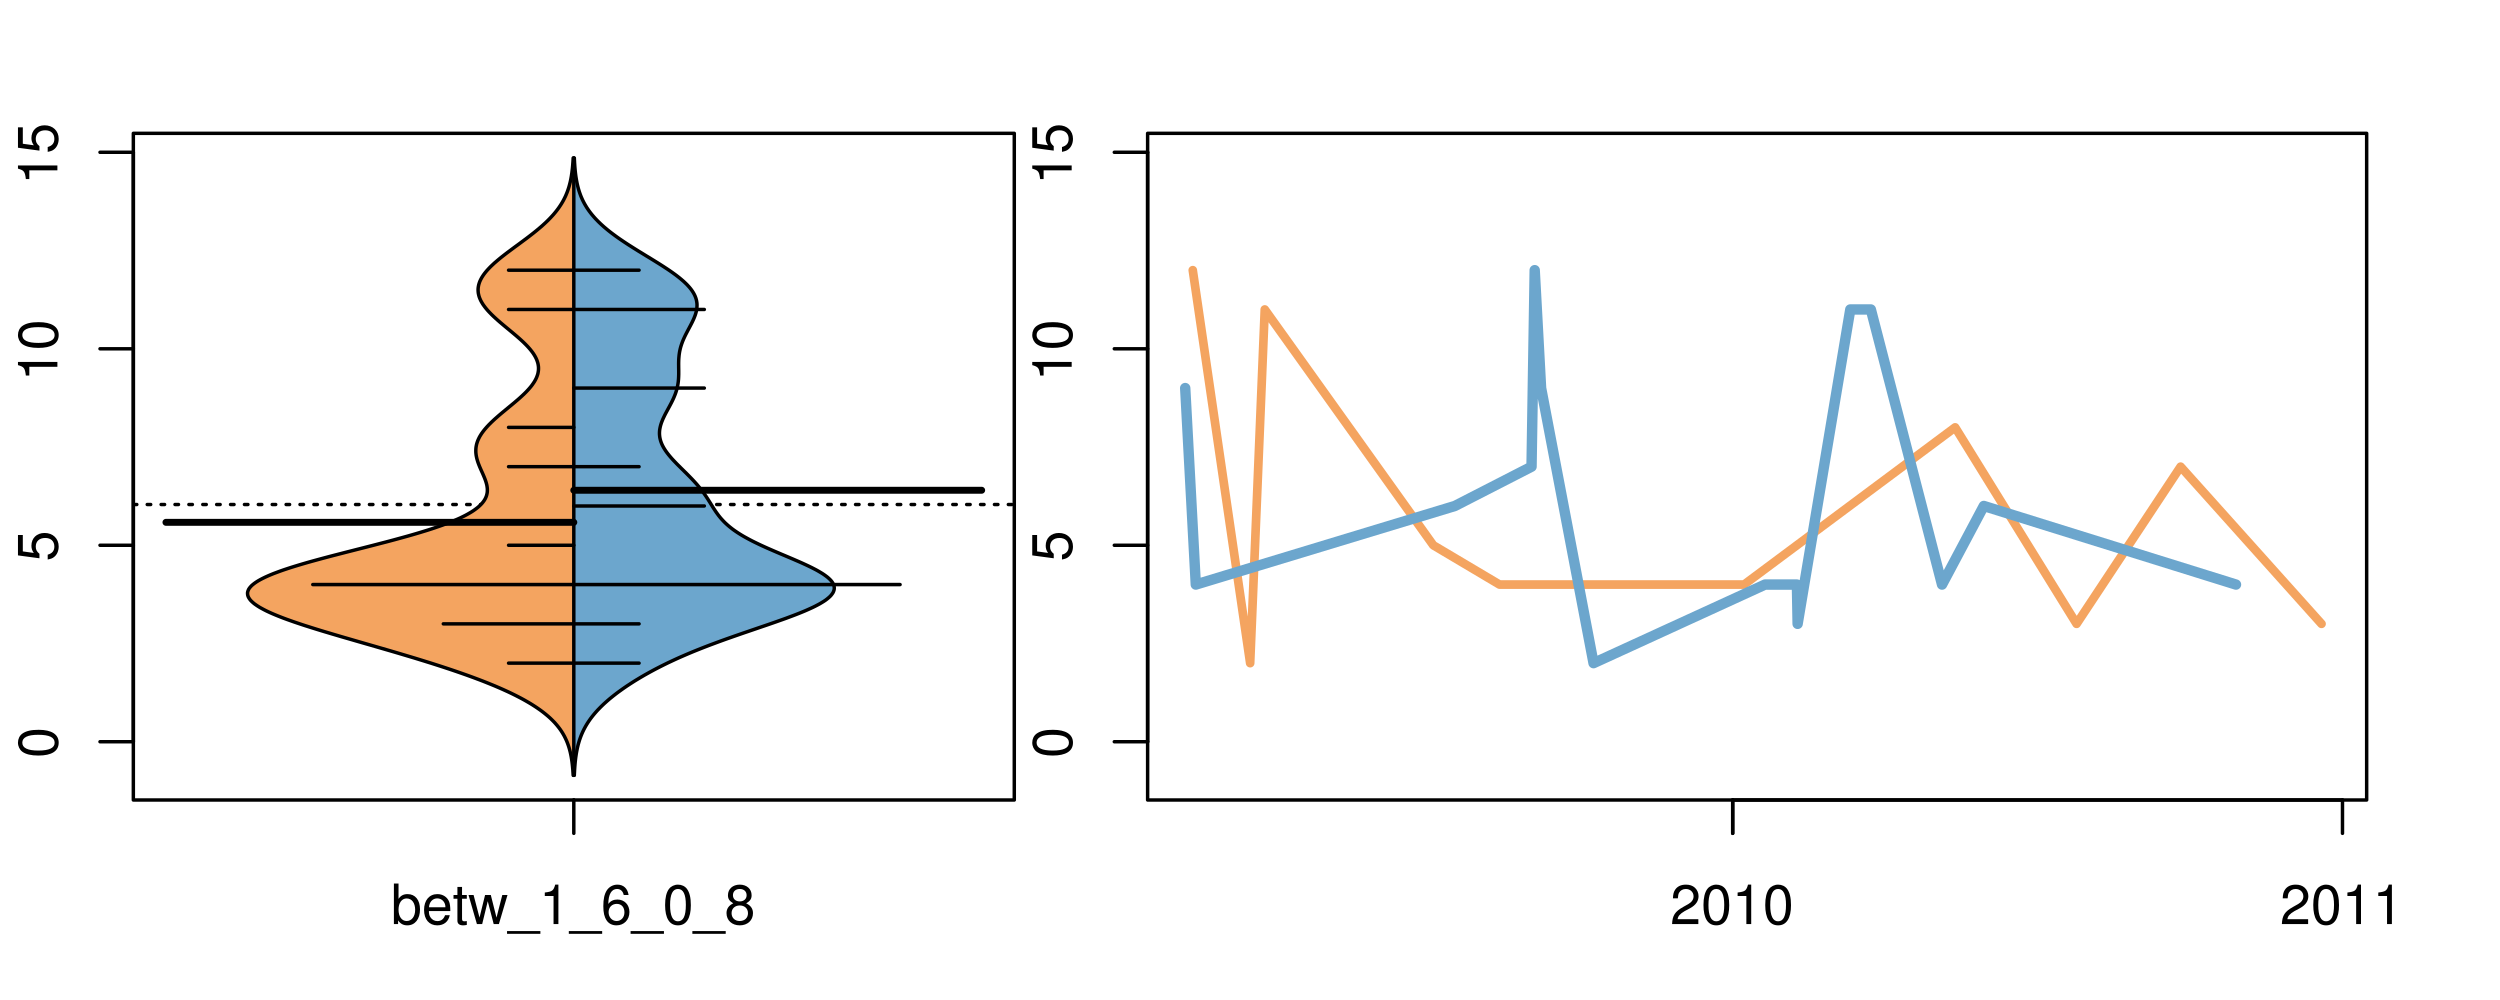 <?xml version="1.0" encoding="UTF-8"?>
<svg xmlns="http://www.w3.org/2000/svg" xmlns:xlink="http://www.w3.org/1999/xlink" width="540pt" height="216pt" viewBox="0 0 540 216" version="1.1">
<defs>
<g>
<symbol overflow="visible" id="glyph0-0">
<path style="stroke:none;" d="M -8.516 -3.297 C -8.516 -2.516 -8.156 -1.781 -7.578 -1.344 C -6.828 -0.797 -5.688 -0.516 -4.109 -0.516 C -1.25 -0.516 0.281 -1.469 0.281 -3.297 C 0.281 -5.094 -1.25 -6.078 -4.047 -6.078 C -5.703 -6.078 -6.797 -5.812 -7.578 -5.25 C -8.172 -4.812 -8.516 -4.109 -8.516 -3.297 Z M -7.578 -3.297 C -7.578 -4.438 -6.422 -5 -4.141 -5 C -1.734 -5 -0.594 -4.453 -0.594 -3.281 C -0.594 -2.156 -1.781 -1.594 -4.109 -1.594 C -6.438 -1.594 -7.578 -2.156 -7.578 -3.297 Z M -7.578 -3.297 "/>
</symbol>
<symbol overflow="visible" id="glyph0-1">
<path style="stroke:none;" d="M -8.516 -5.719 L -8.516 -1.312 L -3.875 -0.688 L -3.875 -1.656 C -4.469 -2.141 -4.672 -2.562 -4.672 -3.219 C -4.672 -4.359 -3.891 -5.078 -2.625 -5.078 C -1.406 -5.078 -0.656 -4.375 -0.656 -3.219 C -0.656 -2.297 -1.125 -1.734 -2.094 -1.469 L -2.094 -0.422 C -1.391 -0.562 -1.062 -0.688 -0.75 -0.938 C -0.094 -1.422 0.281 -2.281 0.281 -3.234 C 0.281 -4.953 -0.969 -6.156 -2.766 -6.156 C -4.453 -6.156 -5.609 -5.047 -5.609 -3.406 C -5.609 -2.812 -5.453 -2.328 -5.094 -1.844 L -7.469 -2.172 L -7.469 -5.719 Z M -8.516 -5.719 "/>
</symbol>
<symbol overflow="visible" id="glyph0-2">
<path style="stroke:none;" d="M -6.062 -3.109 L 0 -3.109 L 0 -4.156 L -8.516 -4.156 L -8.516 -3.469 C -7.203 -3.094 -7.016 -2.859 -6.812 -1.219 L -6.062 -1.219 Z M -6.062 -3.109 "/>
</symbol>
<symbol overflow="visible" id="glyph0-3">
<path style="stroke:none;" d="M -8.75 -5.938 L -8.75 -4.938 L -5.5 -4.938 C -6.125 -4.531 -6.469 -3.859 -6.469 -3.016 C -6.469 -1.375 -5.156 -0.312 -3.156 -0.312 C -1.031 -0.312 0.281 -1.359 0.281 -3.047 C 0.281 -3.906 -0.047 -4.516 -0.828 -5.047 L 0 -5.047 L 0 -5.938 Z M -5.531 -3.188 C -5.531 -4.266 -4.578 -4.938 -3.078 -4.938 C -1.625 -4.938 -0.656 -4.25 -0.656 -3.188 C -0.656 -2.094 -1.625 -1.359 -3.094 -1.359 C -4.562 -1.359 -5.531 -2.094 -5.531 -3.188 Z M -5.531 -3.188 "/>
</symbol>
<symbol overflow="visible" id="glyph0-4">
<path style="stroke:none;" d="M -6.281 -3.094 L -6.281 -2.047 L -7.266 -2.047 C -7.688 -2.047 -7.906 -2.297 -7.906 -2.75 C -7.906 -2.828 -7.906 -2.875 -7.891 -3.094 L -8.719 -3.094 C -8.766 -2.875 -8.781 -2.734 -8.781 -2.531 C -8.781 -1.609 -8.25 -1.062 -7.359 -1.062 L -6.281 -1.062 L -6.281 -0.219 L -5.469 -0.219 L -5.469 -1.062 L 0 -1.062 L 0 -2.047 L -5.469 -2.047 L -5.469 -3.094 Z M -6.281 -3.094 "/>
</symbol>
<symbol overflow="visible" id="glyph0-5">
<path style="stroke:none;" d="M 1.516 -6.938 L 1.516 0.266 L 2.109 0.266 L 2.109 -6.938 Z M 1.516 -6.938 "/>
</symbol>
<symbol overflow="visible" id="glyph0-6">
<path style="stroke:none;" d="M -6.469 -3.266 C -6.469 -1.5 -5.203 -0.438 -3.094 -0.438 C -0.984 -0.438 0.281 -1.484 0.281 -3.281 C 0.281 -5.047 -0.984 -6.125 -3.047 -6.125 C -5.219 -6.125 -6.469 -5.078 -6.469 -3.266 Z M -5.547 -3.281 C -5.547 -4.406 -4.625 -5.078 -3.062 -5.078 C -1.578 -5.078 -0.641 -4.375 -0.641 -3.281 C -0.641 -2.156 -1.578 -1.469 -3.094 -1.469 C -4.609 -1.469 -5.547 -2.156 -5.547 -3.281 Z M -5.547 -3.281 "/>
</symbol>
<symbol overflow="visible" id="glyph0-7">
<path style="stroke:none;" d="M -8.75 -1.828 L -8.75 -0.812 L 0 -0.812 L 0 -1.828 Z M -8.75 -1.828 "/>
</symbol>
<symbol overflow="visible" id="glyph0-8">
<path style="stroke:none;" d="M -1.25 -2.297 L -1.25 -1.047 L 0 -1.047 L 0 -2.297 Z M -1.25 -2.297 "/>
</symbol>
<symbol overflow="visible" id="glyph0-9">
<path style="stroke:none;" d="M -1.938 -0.641 C -0.547 -0.844 0.281 -1.75 0.281 -3.047 C 0.281 -3.984 -0.188 -4.844 -0.938 -5.328 C -1.766 -5.875 -2.812 -6.109 -4.359 -6.109 C -5.781 -6.109 -6.703 -5.891 -7.453 -5.391 C -8.141 -4.922 -8.516 -4.172 -8.516 -3.234 C -8.516 -1.625 -7.312 -0.453 -5.641 -0.453 C -4.062 -0.453 -2.938 -1.531 -2.938 -3.078 C -2.938 -3.875 -3.234 -4.469 -3.891 -5.016 C -1.812 -5 -0.656 -4.328 -0.656 -3.125 C -0.656 -2.375 -1.125 -1.859 -1.938 -1.688 Z M -7.578 -3.234 C -7.578 -4.219 -6.766 -4.953 -5.656 -4.953 C -4.625 -4.953 -3.875 -4.219 -3.875 -3.188 C -3.875 -2.172 -4.578 -1.531 -5.719 -1.531 C -6.797 -1.531 -7.578 -2.25 -7.578 -3.234 Z M -7.578 -3.234 "/>
</symbol>
<symbol overflow="visible" id="glyph0-10">
<path style="stroke:none;" d="M 0 -3.422 L -6.281 -5.828 L -6.281 -4.703 L -1.188 -2.922 L -6.281 -1.25 L -6.281 -0.125 L 0 -2.328 Z M 0 -3.422 "/>
</symbol>
<symbol overflow="visible" id="glyph0-11">
<path style="stroke:none;" d="M -0.594 -6.422 C -0.562 -6.312 -0.562 -6.266 -0.562 -6.203 C -0.562 -5.859 -0.75 -5.656 -1.062 -5.656 L -4.75 -5.656 C -5.875 -5.656 -6.469 -4.844 -6.469 -3.297 C -6.469 -2.391 -6.203 -1.625 -5.734 -1.219 C -5.406 -0.922 -5.047 -0.797 -4.422 -0.781 L -4.422 -1.781 C -5.203 -1.875 -5.547 -2.328 -5.547 -3.266 C -5.547 -4.156 -5.203 -4.672 -4.609 -4.672 L -4.344 -4.672 C -3.922 -4.672 -3.75 -4.422 -3.641 -3.625 C -3.469 -2.203 -3.422 -1.984 -3.266 -1.609 C -2.969 -0.875 -2.406 -0.5 -1.578 -0.5 C -0.438 -0.5 0.281 -1.297 0.281 -2.562 C 0.281 -3.359 0 -4 -0.641 -4.703 C -0.016 -4.781 0.281 -5.094 0.281 -5.734 C 0.281 -5.938 0.25 -6.094 0.172 -6.422 Z M -1.984 -4.672 C -1.641 -4.672 -1.438 -4.578 -1.156 -4.266 C -0.797 -3.859 -0.594 -3.375 -0.594 -2.781 C -0.594 -2 -0.969 -1.547 -1.609 -1.547 C -2.266 -1.547 -2.609 -1.984 -2.766 -3.062 C -2.906 -4.109 -2.953 -4.328 -3.109 -4.672 Z M -1.984 -4.672 "/>
</symbol>
<symbol overflow="visible" id="glyph0-12">
<path style="stroke:none;" d="M 0 -5.781 L -6.281 -5.781 L -6.281 -4.781 L -2.719 -4.781 C -1.438 -4.781 -0.594 -4.109 -0.594 -3.078 C -0.594 -2.281 -1.078 -1.781 -1.844 -1.781 L -6.281 -1.781 L -6.281 -0.781 L -1.438 -0.781 C -0.391 -0.781 0.281 -1.562 0.281 -2.781 C 0.281 -3.703 -0.047 -4.297 -0.875 -4.891 L 0 -4.891 Z M 0 -5.781 "/>
</symbol>
<symbol overflow="visible" id="glyph0-13">
<path style="stroke:none;" d="M -2.812 -6.156 C -3.766 -6.156 -4.344 -6.078 -4.812 -5.906 C -5.844 -5.5 -6.469 -4.531 -6.469 -3.359 C -6.469 -1.609 -5.125 -0.484 -3.062 -0.484 C -1 -0.484 0.281 -1.578 0.281 -3.344 C 0.281 -4.781 -0.547 -5.766 -1.906 -6.031 L -1.906 -5.016 C -1.078 -4.734 -0.641 -4.172 -0.641 -3.375 C -0.641 -2.734 -0.938 -2.203 -1.469 -1.859 C -1.828 -1.625 -2.188 -1.531 -2.812 -1.531 Z M -3.625 -1.547 C -4.781 -1.625 -5.547 -2.344 -5.547 -3.344 C -5.547 -4.328 -4.734 -5.094 -3.703 -5.094 C -3.672 -5.094 -3.641 -5.094 -3.625 -5.078 Z M -3.625 -1.547 "/>
</symbol>
<symbol overflow="visible" id="glyph1-0">
<path style="stroke:none;" d="M 0.641 -8.75 L 0.641 0 L 1.547 0 L 1.547 -0.797 C 2.031 -0.078 2.656 0.281 3.547 0.281 C 5.203 0.281 6.281 -1.078 6.281 -3.172 C 6.281 -5.203 5.25 -6.469 3.594 -6.469 C 2.719 -6.469 2.109 -6.141 1.641 -5.438 L 1.641 -8.75 Z M 3.391 -5.531 C 4.516 -5.531 5.234 -4.562 5.234 -3.062 C 5.234 -1.625 4.484 -0.656 3.391 -0.656 C 2.344 -0.656 1.641 -1.625 1.641 -3.094 C 1.641 -4.578 2.344 -5.531 3.391 -5.531 Z M 3.391 -5.531 "/>
</symbol>
<symbol overflow="visible" id="glyph1-1">
<path style="stroke:none;" d="M 6.156 -2.812 C 6.156 -3.766 6.078 -4.344 5.906 -4.812 C 5.5 -5.844 4.531 -6.469 3.359 -6.469 C 1.609 -6.469 0.484 -5.125 0.484 -3.062 C 0.484 -1 1.578 0.281 3.344 0.281 C 4.781 0.281 5.766 -0.547 6.031 -1.906 L 5.016 -1.906 C 4.734 -1.078 4.172 -0.641 3.375 -0.641 C 2.734 -0.641 2.203 -0.938 1.859 -1.469 C 1.625 -1.828 1.531 -2.188 1.531 -2.812 Z M 1.547 -3.625 C 1.625 -4.781 2.344 -5.547 3.344 -5.547 C 4.328 -5.547 5.094 -4.734 5.094 -3.703 C 5.094 -3.672 5.094 -3.641 5.078 -3.625 Z M 1.547 -3.625 "/>
</symbol>
<symbol overflow="visible" id="glyph1-2">
<path style="stroke:none;" d="M 3.047 -6.281 L 2.016 -6.281 L 2.016 -8.016 L 1.016 -8.016 L 1.016 -6.281 L 0.172 -6.281 L 0.172 -5.469 L 1.016 -5.469 L 1.016 -0.719 C 1.016 -0.078 1.453 0.281 2.234 0.281 C 2.469 0.281 2.719 0.25 3.047 0.188 L 3.047 -0.641 C 2.922 -0.609 2.766 -0.594 2.562 -0.594 C 2.141 -0.594 2.016 -0.719 2.016 -1.156 L 2.016 -5.469 L 3.047 -5.469 Z M 3.047 -6.281 "/>
</symbol>
<symbol overflow="visible" id="glyph1-3">
<path style="stroke:none;" d="M 6.641 0 L 8.5 -6.281 L 7.375 -6.281 L 6.125 -1.391 L 4.891 -6.281 L 3.656 -6.281 L 2.453 -1.391 L 1.172 -6.281 L 0.078 -6.281 L 1.891 0 L 3.031 0 L 4.234 -4.938 L 5.516 0 Z M 6.641 0 "/>
</symbol>
<symbol overflow="visible" id="glyph1-4">
<path style="stroke:none;" d="M 6.938 1.516 L -0.266 1.516 L -0.266 2.109 L 6.938 2.109 Z M 6.938 1.516 "/>
</symbol>
<symbol overflow="visible" id="glyph1-5">
<path style="stroke:none;" d="M 3.109 -6.062 L 3.109 0 L 4.156 0 L 4.156 -8.516 L 3.469 -8.516 C 3.094 -7.203 2.859 -7.016 1.219 -6.812 L 1.219 -6.062 Z M 3.109 -6.062 "/>
</symbol>
<symbol overflow="visible" id="glyph1-6">
<path style="stroke:none;" d="M 5.969 -6.281 C 5.766 -7.688 4.859 -8.516 3.562 -8.516 C 2.625 -8.516 1.781 -8.047 1.281 -7.297 C 0.75 -6.469 0.516 -5.422 0.516 -3.875 C 0.516 -2.453 0.734 -1.531 1.234 -0.781 C 1.688 -0.094 2.438 0.281 3.375 0.281 C 4.984 0.281 6.156 -0.922 6.156 -2.594 C 6.156 -4.172 5.078 -5.297 3.547 -5.297 C 2.719 -5.297 2.047 -4.969 1.594 -4.344 C 1.609 -6.422 2.281 -7.578 3.484 -7.578 C 4.234 -7.578 4.75 -7.109 4.922 -6.281 Z M 3.422 -4.359 C 4.438 -4.359 5.078 -3.641 5.078 -2.516 C 5.078 -1.438 4.359 -0.656 3.391 -0.656 C 2.406 -0.656 1.656 -1.469 1.656 -2.562 C 1.656 -3.625 2.375 -4.359 3.422 -4.359 Z M 3.422 -4.359 "/>
</symbol>
<symbol overflow="visible" id="glyph1-7">
<path style="stroke:none;" d="M 3.297 -8.516 C 2.516 -8.516 1.781 -8.156 1.344 -7.578 C 0.797 -6.828 0.516 -5.688 0.516 -4.109 C 0.516 -1.25 1.469 0.281 3.297 0.281 C 5.094 0.281 6.078 -1.25 6.078 -4.047 C 6.078 -5.703 5.812 -6.797 5.25 -7.578 C 4.812 -8.172 4.109 -8.516 3.297 -8.516 Z M 3.297 -7.578 C 4.438 -7.578 5 -6.422 5 -4.141 C 5 -1.734 4.453 -0.594 3.281 -0.594 C 2.156 -0.594 1.594 -1.781 1.594 -4.109 C 1.594 -6.438 2.156 -7.578 3.297 -7.578 Z M 3.297 -7.578 "/>
</symbol>
<symbol overflow="visible" id="glyph1-8">
<path style="stroke:none;" d="M 4.688 -4.469 C 5.562 -5 5.859 -5.438 5.859 -6.234 C 5.859 -7.578 4.812 -8.516 3.297 -8.516 C 1.797 -8.516 0.75 -7.578 0.75 -6.234 C 0.75 -5.453 1.031 -5.016 1.891 -4.469 C 0.922 -4.016 0.438 -3.297 0.438 -2.359 C 0.438 -0.797 1.625 0.281 3.297 0.281 C 4.984 0.281 6.156 -0.797 6.156 -2.359 C 6.156 -3.297 5.672 -4.016 4.688 -4.469 Z M 3.297 -7.578 C 4.203 -7.578 4.781 -7.047 4.781 -6.219 C 4.781 -5.422 4.188 -4.891 3.297 -4.891 C 2.406 -4.891 1.828 -5.422 1.828 -6.234 C 1.828 -7.047 2.406 -7.578 3.297 -7.578 Z M 3.297 -4.016 C 4.359 -4.016 5.078 -3.344 5.078 -2.344 C 5.078 -1.328 4.359 -0.656 3.281 -0.656 C 2.25 -0.656 1.531 -1.344 1.531 -2.344 C 1.531 -3.344 2.25 -4.016 3.297 -4.016 Z M 3.297 -4.016 "/>
</symbol>
<symbol overflow="visible" id="glyph1-9">
<path style="stroke:none;" d="M 6.078 -1.047 L 1.594 -1.047 C 1.703 -1.734 2.094 -2.188 3.125 -2.797 L 4.328 -3.438 C 5.516 -4.094 6.125 -4.969 6.125 -6.016 C 6.125 -6.719 5.844 -7.375 5.344 -7.844 C 4.844 -8.297 4.219 -8.516 3.406 -8.516 C 2.328 -8.516 1.531 -8.125 1.062 -7.406 C 0.75 -6.953 0.625 -6.422 0.594 -5.562 L 1.656 -5.562 C 1.688 -6.125 1.766 -6.484 1.906 -6.75 C 2.188 -7.266 2.734 -7.578 3.375 -7.578 C 4.328 -7.578 5.047 -6.906 5.047 -5.984 C 5.047 -5.312 4.656 -4.734 3.906 -4.312 L 2.797 -3.688 C 1.016 -2.672 0.5 -1.875 0.406 0 L 6.078 0 Z M 6.078 -1.047 "/>
</symbol>
</g>
<clipPath id="clip1">
  <path d="M 28.801 28.801 L 220.086 28.801 L 220.086 173.801 L 28.801 173.801 Z M 28.801 28.801 "/>
</clipPath>
<clipPath id="clip2">
  <path d="M 247.887 28.801 L 512.199 28.801 L 512.199 173.801 L 247.887 173.801 Z M 247.887 28.801 "/>
</clipPath>
<clipPath id="clip3">
  <path d="M 233.484 14.398 L 526.598 14.398 L 526.598 188.199 L 233.484 188.199 Z M 233.484 14.398 "/>
</clipPath>
<clipPath id="clip4">
  <path d="M 247.887 28.801 L 512.199 28.801 L 512.199 173.801 L 247.887 173.801 Z M 247.887 28.801 "/>
</clipPath>
</defs>
<g id="surface691">
<path style="fill:none;stroke-width:0.75;stroke-linecap:round;stroke-linejoin:round;stroke:rgb(0%,0%,0%);stroke-opacity:1;stroke-miterlimit:10;" d="M 28.801 172.801 L 219.086 172.801 L 219.086 28.801 L 28.801 28.801 L 28.801 172.801 "/>
<path style="fill:none;stroke-width:0.75;stroke-linecap:round;stroke-linejoin:round;stroke:rgb(0%,0%,0%);stroke-opacity:1;stroke-miterlimit:10;" d="M 28.801 160.215 L 28.801 32.895 "/>
<path style="fill:none;stroke-width:0.75;stroke-linecap:round;stroke-linejoin:round;stroke:rgb(0%,0%,0%);stroke-opacity:1;stroke-miterlimit:10;" d="M 28.801 160.215 L 21.602 160.215 "/>
<path style="fill:none;stroke-width:0.75;stroke-linecap:round;stroke-linejoin:round;stroke:rgb(0%,0%,0%);stroke-opacity:1;stroke-miterlimit:10;" d="M 28.801 117.777 L 21.602 117.777 "/>
<path style="fill:none;stroke-width:0.75;stroke-linecap:round;stroke-linejoin:round;stroke:rgb(0%,0%,0%);stroke-opacity:1;stroke-miterlimit:10;" d="M 28.801 75.336 L 21.602 75.336 "/>
<path style="fill:none;stroke-width:0.75;stroke-linecap:round;stroke-linejoin:round;stroke:rgb(0%,0%,0%);stroke-opacity:1;stroke-miterlimit:10;" d="M 28.801 32.895 L 21.602 32.895 "/>
<g style="fill:rgb(0%,0%,0%);fill-opacity:1;">
  <use xlink:href="#glyph0-0" x="12.396" y="163.715"/>
</g>
<g style="fill:rgb(0%,0%,0%);fill-opacity:1;">
  <use xlink:href="#glyph0-1" x="12.396" y="121.277"/>
</g>
<g style="fill:rgb(0%,0%,0%);fill-opacity:1;">
  <use xlink:href="#glyph0-2" x="12.396" y="82.336"/>
  <use xlink:href="#glyph0-0" x="12.396" y="75.664"/>
</g>
<g style="fill:rgb(0%,0%,0%);fill-opacity:1;">
  <use xlink:href="#glyph0-2" x="12.396" y="39.895"/>
  <use xlink:href="#glyph0-1" x="12.396" y="33.223"/>
</g>
<path style="fill:none;stroke-width:0.75;stroke-linecap:round;stroke-linejoin:round;stroke:rgb(0%,0%,0%);stroke-opacity:1;stroke-miterlimit:10;" d="M 123.941 172.801 L 123.941 172.801 "/>
<path style="fill:none;stroke-width:0.75;stroke-linecap:round;stroke-linejoin:round;stroke:rgb(0%,0%,0%);stroke-opacity:1;stroke-miterlimit:10;" d="M 123.941 172.801 L 123.941 180 "/>
<g style="fill:rgb(0%,0%,0%);fill-opacity:1;">
  <use xlink:href="#glyph1-0" x="84.441" y="199.596"/>
  <use xlink:href="#glyph1-1" x="91.113" y="199.596"/>
  <use xlink:href="#glyph1-2" x="97.785" y="199.596"/>
  <use xlink:href="#glyph1-3" x="101.121" y="199.596"/>
  <use xlink:href="#glyph1-4" x="109.785" y="199.596"/>
  <use xlink:href="#glyph1-5" x="116.457" y="199.596"/>
  <use xlink:href="#glyph1-4" x="123.129" y="199.596"/>
  <use xlink:href="#glyph1-6" x="129.801" y="199.596"/>
  <use xlink:href="#glyph1-4" x="136.473" y="199.596"/>
  <use xlink:href="#glyph1-7" x="143.145" y="199.596"/>
  <use xlink:href="#glyph1-4" x="149.816" y="199.596"/>
  <use xlink:href="#glyph1-8" x="156.488" y="199.596"/>
</g>
<g clip-path="url(#clip1)" clip-rule="nonzero">
<path style="fill:none;stroke-width:0.75;stroke-linecap:round;stroke-linejoin:round;stroke:rgb(0%,0%,0%);stroke-opacity:1;stroke-dasharray:0.75,2.25;stroke-miterlimit:10;" d="M 28.801 108.973 L 219.086 108.973 "/>
<path style=" stroke:none;fill-rule:nonzero;fill:rgb(95.686%,64.314%,37.647%);fill-opacity:1;" d="M 123.941 34.133 L 123.805 34.133 L 123.793 34.395 L 123.762 34.918 L 123.742 35.176 L 123.703 35.699 L 123.656 36.223 L 123.629 36.48 L 123.535 37.266 L 123.496 37.523 L 123.418 38.047 L 123.324 38.57 L 123.273 38.828 L 123.219 39.09 L 123.16 39.352 L 123.027 39.875 L 122.957 40.133 L 122.883 40.395 L 122.801 40.656 L 122.715 40.918 L 122.625 41.18 L 122.531 41.438 L 122.43 41.699 L 122.211 42.223 L 122.094 42.484 L 121.965 42.742 L 121.836 43.004 L 121.699 43.266 L 121.555 43.527 L 121.402 43.789 L 121.246 44.047 L 121.078 44.309 L 120.906 44.57 L 120.727 44.832 L 120.539 45.094 L 120.344 45.352 L 120.145 45.613 L 119.934 45.875 L 119.715 46.137 L 119.492 46.398 L 119.258 46.656 L 119.016 46.918 L 118.77 47.18 L 118.512 47.441 L 118.25 47.703 L 117.98 47.961 L 117.703 48.223 L 117.418 48.484 L 117.129 48.746 L 116.828 49.008 L 116.527 49.266 L 115.902 49.789 L 115.254 50.312 L 114.922 50.57 L 114.586 50.832 L 114.246 51.094 L 113.559 51.617 L 113.207 51.875 L 112.152 52.66 L 111.797 52.922 L 111.441 53.18 L 111.086 53.441 L 110.031 54.227 L 109.684 54.484 L 109.34 54.746 L 109 55.008 L 108.664 55.27 L 108.336 55.527 L 108.012 55.789 L 107.695 56.051 L 107.383 56.312 L 107.082 56.574 L 106.781 56.832 L 106.5 57.094 L 106.223 57.355 L 105.949 57.617 L 105.695 57.879 L 105.449 58.137 L 105.211 58.398 L 104.988 58.66 L 104.777 58.922 L 104.574 59.184 L 104.391 59.441 L 104.219 59.703 L 104.055 59.965 L 103.91 60.227 L 103.781 60.488 L 103.66 60.746 L 103.559 61.008 L 103.473 61.27 L 103.398 61.531 L 103.344 61.793 L 103.301 62.051 L 103.273 62.312 L 103.262 62.574 L 103.27 62.836 L 103.289 63.098 L 103.32 63.355 L 103.375 63.617 L 103.438 63.879 L 103.516 64.141 L 103.613 64.402 L 103.723 64.66 L 103.844 64.922 L 103.984 65.184 L 104.137 65.445 L 104.297 65.707 L 104.477 65.965 L 104.668 66.227 L 104.867 66.488 L 105.082 66.75 L 105.305 67.012 L 105.539 67.27 L 105.785 67.531 L 106.039 67.793 L 106.301 68.055 L 106.57 68.316 L 106.852 68.574 L 107.133 68.836 L 107.426 69.098 L 107.723 69.359 L 108.023 69.621 L 108.332 69.879 L 108.641 70.141 L 109.266 70.664 L 109.582 70.926 L 109.898 71.184 L 110.211 71.445 L 110.527 71.707 L 110.84 71.969 L 111.148 72.23 L 111.457 72.488 L 112.059 73.012 L 112.352 73.273 L 112.637 73.531 L 112.918 73.793 L 113.191 74.055 L 113.457 74.316 L 113.715 74.578 L 113.961 74.836 L 114.199 75.098 L 114.426 75.359 L 114.641 75.621 L 114.848 75.883 L 115.043 76.141 L 115.223 76.402 L 115.391 76.664 L 115.547 76.926 L 115.688 77.188 L 115.816 77.445 L 115.93 77.707 L 116.027 77.969 L 116.113 78.23 L 116.188 78.492 L 116.238 78.75 L 116.281 79.012 L 116.309 79.273 L 116.316 79.535 L 116.312 79.797 L 116.293 80.055 L 116.254 80.316 L 116.207 80.578 L 116.145 80.84 L 116.059 81.102 L 115.965 81.359 L 115.859 81.621 L 115.734 81.883 L 115.594 82.145 L 115.449 82.406 L 115.281 82.664 L 115.102 82.926 L 114.918 83.188 L 114.715 83.449 L 114.5 83.711 L 114.277 83.969 L 114.043 84.23 L 113.797 84.492 L 113.547 84.754 L 113.281 85.016 L 113.012 85.273 L 112.734 85.535 L 112.156 86.059 L 111.859 86.32 L 111.555 86.578 L 111.25 86.84 L 110.625 87.363 L 110.309 87.625 L 109.992 87.883 L 108.727 88.93 L 108.414 89.188 L 107.797 89.711 L 107.496 89.973 L 107.199 90.234 L 106.906 90.492 L 106.621 90.754 L 106.344 91.016 L 106.07 91.277 L 105.551 91.797 L 105.305 92.059 L 105.07 92.32 L 104.844 92.582 L 104.625 92.84 L 104.422 93.102 L 104.227 93.363 L 104.039 93.625 L 103.871 93.887 L 103.711 94.145 L 103.562 94.406 L 103.43 94.668 L 103.309 94.93 L 103.195 95.191 L 103.102 95.449 L 103.016 95.711 L 102.941 95.973 L 102.887 96.234 L 102.84 96.496 L 102.805 96.754 L 102.785 97.016 L 102.777 97.277 L 102.777 97.539 L 102.789 97.801 L 102.816 98.059 L 102.848 98.32 L 102.895 98.582 L 102.949 98.844 L 103.012 99.105 L 103.086 99.363 L 103.164 99.625 L 103.25 99.887 L 103.344 100.148 L 103.445 100.41 L 103.547 100.668 L 103.656 100.93 L 103.883 101.453 L 104 101.715 L 104.117 101.973 L 104.234 102.234 L 104.461 102.758 L 104.57 103.02 L 104.676 103.277 L 104.777 103.539 L 104.871 103.801 L 104.957 104.062 L 105.035 104.324 L 105.105 104.582 L 105.164 104.844 L 105.207 105.105 L 105.242 105.367 L 105.266 105.629 L 105.266 105.887 L 105.258 106.148 L 105.234 106.41 L 105.184 106.672 L 105.121 106.934 L 105.043 107.191 L 104.934 107.453 L 104.809 107.715 L 104.664 107.977 L 104.488 108.238 L 104.297 108.496 L 104.082 108.758 L 103.832 109.02 L 103.562 109.281 L 103.273 109.543 L 102.945 109.801 L 102.594 110.062 L 102.223 110.324 L 101.816 110.586 L 101.379 110.844 L 100.922 111.105 L 100.434 111.367 L 99.91 111.629 L 99.371 111.891 L 98.793 112.148 L 98.188 112.41 L 97.562 112.672 L 96.902 112.934 L 96.215 113.195 L 95.508 113.453 L 94.77 113.715 L 94.004 113.977 L 93.223 114.238 L 92.41 114.5 L 91.574 114.758 L 90.719 115.02 L 89.844 115.281 L 88.945 115.543 L 88.031 115.805 L 87.102 116.062 L 86.148 116.324 L 85.188 116.586 L 84.211 116.848 L 83.223 117.109 L 82.223 117.367 L 81.219 117.629 L 80.203 117.891 L 79.184 118.152 L 78.16 118.414 L 77.137 118.672 L 76.113 118.934 L 75.086 119.195 L 73.055 119.719 L 72.047 119.977 L 71.055 120.238 L 70.066 120.5 L 69.094 120.762 L 68.137 121.023 L 67.199 121.281 L 66.273 121.543 L 65.375 121.805 L 64.496 122.066 L 63.637 122.328 L 62.809 122.586 L 62.008 122.848 L 61.227 123.109 L 60.484 123.371 L 59.777 123.633 L 59.09 123.891 L 58.449 124.152 L 57.84 124.414 L 57.262 124.676 L 56.727 124.938 L 56.234 125.195 L 55.773 125.457 L 55.355 125.719 L 54.98 125.98 L 54.641 126.242 L 54.344 126.5 L 54.098 126.762 L 53.883 127.023 L 53.715 127.285 L 53.598 127.547 L 53.512 127.805 L 53.465 128.066 L 53.477 128.328 L 53.516 128.59 L 53.598 128.848 L 53.73 129.109 L 53.895 129.371 L 54.094 129.633 L 54.348 129.895 L 54.629 130.152 L 54.941 130.414 L 55.309 130.676 L 55.699 130.938 L 56.117 131.199 L 56.586 131.457 L 57.074 131.719 L 57.59 131.98 L 58.152 132.242 L 58.73 132.504 L 59.336 132.762 L 59.973 133.023 L 60.633 133.285 L 61.312 133.547 L 62.02 133.809 L 62.746 134.066 L 63.488 134.328 L 64.258 134.59 L 65.039 134.852 L 65.832 135.113 L 66.648 135.371 L 67.473 135.633 L 68.309 135.895 L 69.16 136.156 L 70.02 136.418 L 70.887 136.676 L 71.762 136.938 L 72.645 137.199 L 73.531 137.461 L 74.426 137.723 L 75.324 137.98 L 76.223 138.242 L 77.125 138.504 L 78.938 139.027 L 79.84 139.285 L 82.547 140.07 L 83.441 140.332 L 84.336 140.59 L 85.227 140.852 L 86.109 141.113 L 86.988 141.375 L 87.863 141.637 L 88.73 141.895 L 89.594 142.156 L 90.449 142.418 L 91.297 142.68 L 92.137 142.941 L 92.969 143.199 L 93.789 143.461 L 94.605 143.723 L 95.414 143.984 L 96.207 144.246 L 96.992 144.504 L 97.773 144.766 L 98.535 145.027 L 99.293 145.289 L 100.039 145.551 L 100.773 145.809 L 101.496 146.07 L 102.211 146.332 L 102.91 146.594 L 103.598 146.852 L 104.277 147.113 L 104.941 147.375 L 105.594 147.637 L 106.234 147.898 L 106.863 148.156 L 107.477 148.418 L 108.082 148.68 L 108.672 148.941 L 109.246 149.203 L 109.812 149.461 L 110.363 149.723 L 110.898 149.984 L 111.426 150.246 L 111.938 150.508 L 112.434 150.766 L 112.918 151.027 L 113.391 151.289 L 113.848 151.551 L 114.297 151.812 L 114.727 152.07 L 115.145 152.332 L 115.551 152.594 L 115.945 152.855 L 116.324 153.117 L 116.695 153.375 L 117.051 153.637 L 117.391 153.898 L 117.723 154.16 L 118.043 154.422 L 118.348 154.68 L 118.645 154.941 L 118.93 155.203 L 119.199 155.465 L 119.461 155.727 L 119.711 155.984 L 119.949 156.246 L 120.176 156.508 L 120.398 156.77 L 120.605 157.031 L 120.805 157.289 L 120.996 157.551 L 121.176 157.812 L 121.348 158.074 L 121.512 158.336 L 121.664 158.594 L 121.812 158.855 L 121.953 159.117 L 122.082 159.379 L 122.207 159.641 L 122.328 159.898 L 122.438 160.16 L 122.543 160.422 L 122.641 160.684 L 122.734 160.945 L 122.82 161.203 L 122.902 161.465 L 122.98 161.727 L 123.121 162.25 L 123.184 162.508 L 123.242 162.77 L 123.297 163.031 L 123.348 163.293 L 123.395 163.555 L 123.438 163.812 L 123.48 164.074 L 123.52 164.336 L 123.555 164.598 L 123.586 164.855 L 123.617 165.117 L 123.672 165.641 L 123.695 165.902 L 123.719 166.16 L 123.738 166.422 L 123.754 166.684 L 123.773 166.945 L 123.789 167.207 L 123.805 167.465 L 123.941 167.465 Z M 123.941 34.133 "/>
<path style="fill:none;stroke-width:0.75;stroke-linecap:round;stroke-linejoin:round;stroke:rgb(0%,0%,0%);stroke-opacity:1;stroke-miterlimit:10;" d="M 123.941 34.133 L 123.805 34.133 L 123.793 34.395 L 123.762 34.918 L 123.742 35.176 L 123.703 35.699 L 123.656 36.223 L 123.629 36.48 L 123.535 37.266 L 123.496 37.523 L 123.418 38.047 L 123.324 38.57 L 123.273 38.828 L 123.219 39.09 L 123.16 39.352 L 123.027 39.875 L 122.957 40.133 L 122.883 40.395 L 122.801 40.656 L 122.715 40.918 L 122.625 41.18 L 122.531 41.438 L 122.43 41.699 L 122.211 42.223 L 122.094 42.484 L 121.965 42.742 L 121.836 43.004 L 121.699 43.266 L 121.555 43.527 L 121.402 43.789 L 121.246 44.047 L 121.078 44.309 L 120.906 44.57 L 120.727 44.832 L 120.539 45.094 L 120.344 45.352 L 120.145 45.613 L 119.934 45.875 L 119.715 46.137 L 119.492 46.398 L 119.258 46.656 L 119.016 46.918 L 118.77 47.18 L 118.512 47.441 L 118.25 47.703 L 117.98 47.961 L 117.703 48.223 L 117.418 48.484 L 117.129 48.746 L 116.828 49.008 L 116.527 49.266 L 115.902 49.789 L 115.254 50.312 L 114.922 50.57 L 114.586 50.832 L 114.246 51.094 L 113.559 51.617 L 113.207 51.875 L 112.152 52.66 L 111.797 52.922 L 111.441 53.18 L 111.086 53.441 L 110.031 54.227 L 109.684 54.484 L 109.34 54.746 L 109 55.008 L 108.664 55.27 L 108.336 55.527 L 108.012 55.789 L 107.695 56.051 L 107.383 56.312 L 107.082 56.574 L 106.781 56.832 L 106.5 57.094 L 106.223 57.355 L 105.949 57.617 L 105.695 57.879 L 105.449 58.137 L 105.211 58.398 L 104.988 58.66 L 104.777 58.922 L 104.574 59.184 L 104.391 59.441 L 104.219 59.703 L 104.055 59.965 L 103.91 60.227 L 103.781 60.488 L 103.66 60.746 L 103.559 61.008 L 103.473 61.27 L 103.398 61.531 L 103.344 61.793 L 103.301 62.051 L 103.273 62.312 L 103.262 62.574 L 103.27 62.836 L 103.289 63.098 L 103.32 63.355 L 103.375 63.617 L 103.438 63.879 L 103.516 64.141 L 103.613 64.402 L 103.723 64.66 L 103.844 64.922 L 103.984 65.184 L 104.137 65.445 L 104.297 65.707 L 104.477 65.965 L 104.668 66.227 L 104.867 66.488 L 105.082 66.75 L 105.305 67.012 L 105.539 67.27 L 105.785 67.531 L 106.039 67.793 L 106.301 68.055 L 106.57 68.316 L 106.852 68.574 L 107.133 68.836 L 107.426 69.098 L 107.723 69.359 L 108.023 69.621 L 108.332 69.879 L 108.641 70.141 L 109.266 70.664 L 109.582 70.926 L 109.898 71.184 L 110.211 71.445 L 110.527 71.707 L 110.84 71.969 L 111.148 72.23 L 111.457 72.488 L 112.059 73.012 L 112.352 73.273 L 112.637 73.531 L 112.918 73.793 L 113.191 74.055 L 113.457 74.316 L 113.715 74.578 L 113.961 74.836 L 114.199 75.098 L 114.426 75.359 L 114.641 75.621 L 114.848 75.883 L 115.043 76.141 L 115.223 76.402 L 115.391 76.664 L 115.547 76.926 L 115.688 77.188 L 115.816 77.445 L 115.93 77.707 L 116.027 77.969 L 116.113 78.23 L 116.188 78.492 L 116.238 78.75 L 116.281 79.012 L 116.309 79.273 L 116.316 79.535 L 116.312 79.797 L 116.293 80.055 L 116.254 80.316 L 116.207 80.578 L 116.145 80.84 L 116.059 81.102 L 115.965 81.359 L 115.859 81.621 L 115.734 81.883 L 115.594 82.145 L 115.449 82.406 L 115.281 82.664 L 115.102 82.926 L 114.918 83.188 L 114.715 83.449 L 114.5 83.711 L 114.277 83.969 L 114.043 84.23 L 113.797 84.492 L 113.547 84.754 L 113.281 85.016 L 113.012 85.273 L 112.734 85.535 L 112.156 86.059 L 111.859 86.32 L 111.555 86.578 L 111.25 86.84 L 110.625 87.363 L 110.309 87.625 L 109.992 87.883 L 108.727 88.93 L 108.414 89.188 L 107.797 89.711 L 107.496 89.973 L 107.199 90.234 L 106.906 90.492 L 106.621 90.754 L 106.344 91.016 L 106.07 91.277 L 105.551 91.797 L 105.305 92.059 L 105.07 92.32 L 104.844 92.582 L 104.625 92.84 L 104.422 93.102 L 104.227 93.363 L 104.039 93.625 L 103.871 93.887 L 103.711 94.145 L 103.562 94.406 L 103.43 94.668 L 103.309 94.93 L 103.195 95.191 L 103.102 95.449 L 103.016 95.711 L 102.941 95.973 L 102.887 96.234 L 102.84 96.496 L 102.805 96.754 L 102.785 97.016 L 102.777 97.277 L 102.777 97.539 L 102.789 97.801 L 102.816 98.059 L 102.848 98.32 L 102.895 98.582 L 102.949 98.844 L 103.012 99.105 L 103.086 99.363 L 103.164 99.625 L 103.25 99.887 L 103.344 100.148 L 103.445 100.41 L 103.547 100.668 L 103.656 100.93 L 103.883 101.453 L 104 101.715 L 104.117 101.973 L 104.234 102.234 L 104.461 102.758 L 104.57 103.02 L 104.676 103.277 L 104.777 103.539 L 104.871 103.801 L 104.957 104.062 L 105.035 104.324 L 105.105 104.582 L 105.164 104.844 L 105.207 105.105 L 105.242 105.367 L 105.266 105.629 L 105.266 105.887 L 105.258 106.148 L 105.234 106.41 L 105.184 106.672 L 105.121 106.934 L 105.043 107.191 L 104.934 107.453 L 104.809 107.715 L 104.664 107.977 L 104.488 108.238 L 104.297 108.496 L 104.082 108.758 L 103.832 109.02 L 103.562 109.281 L 103.273 109.543 L 102.945 109.801 L 102.594 110.062 L 102.223 110.324 L 101.816 110.586 L 101.379 110.844 L 100.922 111.105 L 100.434 111.367 L 99.91 111.629 L 99.371 111.891 L 98.793 112.148 L 98.188 112.41 L 97.562 112.672 L 96.902 112.934 L 96.215 113.195 L 95.508 113.453 L 94.77 113.715 L 94.004 113.977 L 93.223 114.238 L 92.41 114.5 L 91.574 114.758 L 90.719 115.02 L 89.844 115.281 L 88.945 115.543 L 88.031 115.805 L 87.102 116.062 L 86.148 116.324 L 85.188 116.586 L 84.211 116.848 L 83.223 117.109 L 82.223 117.367 L 81.219 117.629 L 80.203 117.891 L 79.184 118.152 L 78.16 118.414 L 77.137 118.672 L 76.113 118.934 L 75.086 119.195 L 73.055 119.719 L 72.047 119.977 L 71.055 120.238 L 70.066 120.5 L 69.094 120.762 L 68.137 121.023 L 67.199 121.281 L 66.273 121.543 L 65.375 121.805 L 64.496 122.066 L 63.637 122.328 L 62.809 122.586 L 62.008 122.848 L 61.227 123.109 L 60.484 123.371 L 59.777 123.633 L 59.09 123.891 L 58.449 124.152 L 57.84 124.414 L 57.262 124.676 L 56.727 124.938 L 56.234 125.195 L 55.773 125.457 L 55.355 125.719 L 54.98 125.98 L 54.641 126.242 L 54.344 126.5 L 54.098 126.762 L 53.883 127.023 L 53.715 127.285 L 53.598 127.547 L 53.512 127.805 L 53.465 128.066 L 53.477 128.328 L 53.516 128.59 L 53.598 128.848 L 53.73 129.109 L 53.895 129.371 L 54.094 129.633 L 54.348 129.895 L 54.629 130.152 L 54.941 130.414 L 55.309 130.676 L 55.699 130.938 L 56.117 131.199 L 56.586 131.457 L 57.074 131.719 L 57.59 131.98 L 58.152 132.242 L 58.73 132.504 L 59.336 132.762 L 59.973 133.023 L 60.633 133.285 L 61.312 133.547 L 62.02 133.809 L 62.746 134.066 L 63.488 134.328 L 64.258 134.59 L 65.039 134.852 L 65.832 135.113 L 66.648 135.371 L 67.473 135.633 L 68.309 135.895 L 69.16 136.156 L 70.02 136.418 L 70.887 136.676 L 71.762 136.938 L 72.645 137.199 L 73.531 137.461 L 74.426 137.723 L 75.324 137.98 L 76.223 138.242 L 77.125 138.504 L 78.938 139.027 L 79.84 139.285 L 82.547 140.07 L 83.441 140.332 L 84.336 140.59 L 85.227 140.852 L 86.109 141.113 L 86.988 141.375 L 87.863 141.637 L 88.73 141.895 L 89.594 142.156 L 90.449 142.418 L 91.297 142.68 L 92.137 142.941 L 92.969 143.199 L 93.789 143.461 L 94.605 143.723 L 95.414 143.984 L 96.207 144.246 L 96.992 144.504 L 97.773 144.766 L 98.535 145.027 L 99.293 145.289 L 100.039 145.551 L 100.773 145.809 L 101.496 146.07 L 102.211 146.332 L 102.91 146.594 L 103.598 146.852 L 104.277 147.113 L 104.941 147.375 L 105.594 147.637 L 106.234 147.898 L 106.863 148.156 L 107.477 148.418 L 108.082 148.68 L 108.672 148.941 L 109.246 149.203 L 109.812 149.461 L 110.363 149.723 L 110.898 149.984 L 111.426 150.246 L 111.938 150.508 L 112.434 150.766 L 112.918 151.027 L 113.391 151.289 L 113.848 151.551 L 114.297 151.812 L 114.727 152.07 L 115.145 152.332 L 115.551 152.594 L 115.945 152.855 L 116.324 153.117 L 116.695 153.375 L 117.051 153.637 L 117.391 153.898 L 117.723 154.16 L 118.043 154.422 L 118.348 154.68 L 118.645 154.941 L 118.93 155.203 L 119.199 155.465 L 119.461 155.727 L 119.711 155.984 L 119.949 156.246 L 120.176 156.508 L 120.398 156.77 L 120.605 157.031 L 120.805 157.289 L 120.996 157.551 L 121.176 157.812 L 121.348 158.074 L 121.512 158.336 L 121.664 158.594 L 121.812 158.855 L 121.953 159.117 L 122.082 159.379 L 122.207 159.641 L 122.328 159.898 L 122.438 160.16 L 122.543 160.422 L 122.641 160.684 L 122.734 160.945 L 122.82 161.203 L 122.902 161.465 L 122.98 161.727 L 123.121 162.25 L 123.184 162.508 L 123.242 162.77 L 123.297 163.031 L 123.348 163.293 L 123.395 163.555 L 123.438 163.812 L 123.48 164.074 L 123.52 164.336 L 123.555 164.598 L 123.586 164.855 L 123.617 165.117 L 123.672 165.641 L 123.695 165.902 L 123.719 166.16 L 123.738 166.422 L 123.754 166.684 L 123.773 166.945 L 123.789 167.207 L 123.805 167.465 L 123.941 167.465 "/>
<path style=" stroke:none;fill-rule:nonzero;fill:rgb(42.353%,65.098%,80.392%);fill-opacity:1;" d="M 123.941 167.465 L 124.051 167.465 L 124.062 167.207 L 124.074 166.945 L 124.09 166.684 L 124.102 166.422 L 124.117 166.16 L 124.137 165.902 L 124.152 165.641 L 124.176 165.379 L 124.195 165.117 L 124.219 164.855 L 124.242 164.598 L 124.27 164.336 L 124.332 163.812 L 124.363 163.555 L 124.48 162.77 L 124.527 162.508 L 124.574 162.25 L 124.676 161.727 L 124.734 161.465 L 124.797 161.203 L 124.859 160.945 L 124.93 160.684 L 125.004 160.422 L 125.16 159.898 L 125.25 159.641 L 125.34 159.379 L 125.438 159.117 L 125.539 158.855 L 125.645 158.594 L 125.758 158.336 L 125.875 158.074 L 126 157.812 L 126.129 157.551 L 126.266 157.289 L 126.406 157.031 L 126.555 156.77 L 126.711 156.508 L 126.871 156.246 L 127.039 155.984 L 127.215 155.727 L 127.395 155.465 L 127.582 155.203 L 127.781 154.941 L 127.984 154.68 L 128.191 154.422 L 128.41 154.16 L 128.637 153.898 L 128.867 153.637 L 129.105 153.375 L 129.355 153.117 L 129.609 152.855 L 129.871 152.594 L 130.141 152.332 L 130.414 152.07 L 130.699 151.812 L 130.992 151.551 L 131.289 151.289 L 131.594 151.027 L 131.91 150.766 L 132.23 150.508 L 132.559 150.246 L 132.895 149.984 L 133.234 149.723 L 133.586 149.461 L 133.945 149.203 L 134.309 148.941 L 134.676 148.68 L 135.441 148.156 L 135.836 147.898 L 136.234 147.637 L 137.055 147.113 L 137.48 146.852 L 137.91 146.594 L 138.344 146.332 L 139.242 145.809 L 139.703 145.551 L 140.172 145.289 L 140.648 145.027 L 141.129 144.766 L 141.625 144.504 L 142.125 144.246 L 142.637 143.984 L 143.156 143.723 L 143.684 143.461 L 144.219 143.199 L 144.766 142.941 L 145.324 142.68 L 145.887 142.418 L 146.465 142.156 L 147.051 141.895 L 147.645 141.637 L 148.25 141.375 L 148.867 141.113 L 149.488 140.852 L 150.129 140.59 L 150.773 140.332 L 151.43 140.07 L 152.094 139.809 L 152.773 139.547 L 153.457 139.285 L 154.152 139.027 L 154.855 138.766 L 155.566 138.504 L 156.289 138.242 L 157.016 137.98 L 157.75 137.723 L 158.492 137.461 L 159.992 136.938 L 160.75 136.676 L 161.512 136.418 L 162.273 136.156 L 163.805 135.633 L 164.566 135.371 L 165.328 135.113 L 166.086 134.852 L 166.84 134.59 L 167.59 134.328 L 168.328 134.066 L 169.059 133.809 L 169.785 133.547 L 170.488 133.285 L 171.188 133.023 L 171.871 132.762 L 172.531 132.504 L 173.176 132.242 L 173.809 131.98 L 174.41 131.719 L 174.992 131.457 L 175.555 131.199 L 176.082 130.938 L 176.586 130.676 L 177.07 130.414 L 177.512 130.152 L 177.93 129.895 L 178.32 129.633 L 178.664 129.371 L 178.98 129.109 L 179.27 128.848 L 179.512 128.59 L 179.715 128.328 L 179.895 128.066 L 180.027 127.805 L 180.121 127.547 L 180.184 127.285 L 180.203 127.023 L 180.184 126.762 L 180.133 126.5 L 180.039 126.242 L 179.906 125.98 L 179.746 125.719 L 179.547 125.457 L 179.305 125.195 L 179.039 124.938 L 178.738 124.676 L 178.398 124.414 L 178.035 124.152 L 177.645 123.891 L 177.219 123.633 L 176.777 123.371 L 176.309 123.109 L 175.809 122.848 L 175.297 122.586 L 174.766 122.328 L 174.215 122.066 L 173.648 121.805 L 173.074 121.543 L 172.484 121.281 L 171.883 121.023 L 171.281 120.762 L 170.668 120.5 L 169.434 119.977 L 168.816 119.719 L 167.59 119.195 L 166.984 118.934 L 166.383 118.672 L 165.789 118.414 L 165.207 118.152 L 164.633 117.891 L 164.07 117.629 L 163.523 117.367 L 162.992 117.109 L 162.469 116.848 L 161.965 116.586 L 161.477 116.324 L 161 116.062 L 160.547 115.805 L 160.105 115.543 L 159.684 115.281 L 159.277 115.02 L 158.891 114.758 L 158.52 114.5 L 158.164 114.238 L 157.832 113.977 L 157.508 113.715 L 157.203 113.453 L 156.914 113.195 L 156.633 112.934 L 156.371 112.672 L 156.125 112.41 L 155.883 112.148 L 155.656 111.891 L 155.441 111.629 L 155.234 111.367 L 155.039 111.105 L 154.848 110.844 L 154.664 110.586 L 154.488 110.324 L 154.145 109.801 L 153.98 109.543 L 153.652 109.02 L 153.492 108.758 L 153.328 108.496 L 153.164 108.238 L 153 107.977 L 152.832 107.715 L 152.488 107.191 L 152.309 106.934 L 152.129 106.672 L 151.941 106.41 L 151.551 105.887 L 151.348 105.629 L 151.137 105.367 L 150.707 104.844 L 150.48 104.582 L 150.25 104.324 L 149.773 103.801 L 149.527 103.539 L 149.277 103.277 L 149.027 103.02 L 148.512 102.496 L 148.25 102.234 L 147.984 101.973 L 147.723 101.715 L 147.191 101.191 L 146.668 100.668 L 146.406 100.41 L 146.148 100.148 L 145.648 99.625 L 145.402 99.363 L 145.164 99.105 L 144.934 98.844 L 144.711 98.582 L 144.492 98.32 L 144.285 98.059 L 144.086 97.801 L 143.895 97.539 L 143.715 97.277 L 143.547 97.016 L 143.387 96.754 L 143.242 96.496 L 143.105 96.234 L 142.98 95.973 L 142.871 95.711 L 142.773 95.449 L 142.688 95.191 L 142.617 94.93 L 142.555 94.668 L 142.508 94.406 L 142.477 94.145 L 142.453 93.887 L 142.445 93.625 L 142.449 93.363 L 142.465 93.102 L 142.492 92.84 L 142.535 92.582 L 142.586 92.32 L 142.645 92.059 L 142.715 91.797 L 142.797 91.539 L 142.883 91.277 L 142.984 91.016 L 143.09 90.754 L 143.199 90.492 L 143.32 90.234 L 143.57 89.711 L 143.703 89.449 L 143.84 89.188 L 143.98 88.93 L 144.402 88.145 L 144.547 87.883 L 144.684 87.625 L 144.824 87.363 L 144.961 87.102 L 145.094 86.84 L 145.223 86.578 L 145.348 86.32 L 145.469 86.059 L 145.582 85.797 L 145.691 85.535 L 145.797 85.273 L 145.895 85.016 L 145.984 84.754 L 146.07 84.492 L 146.148 84.23 L 146.219 83.969 L 146.285 83.711 L 146.395 83.188 L 146.438 82.926 L 146.477 82.664 L 146.512 82.406 L 146.559 81.883 L 146.574 81.621 L 146.586 81.359 L 146.594 81.102 L 146.602 80.84 L 146.602 80.055 L 146.598 79.797 L 146.59 79.273 L 146.59 79.012 L 146.586 78.75 L 146.586 78.492 L 146.59 78.23 L 146.605 77.707 L 146.621 77.445 L 146.641 77.188 L 146.664 76.926 L 146.691 76.664 L 146.727 76.402 L 146.766 76.141 L 146.812 75.883 L 146.867 75.621 L 146.926 75.359 L 146.992 75.098 L 147.066 74.836 L 147.148 74.578 L 147.234 74.316 L 147.328 74.055 L 147.426 73.793 L 147.531 73.531 L 147.641 73.273 L 147.758 73.012 L 147.879 72.75 L 148.004 72.488 L 148.133 72.23 L 148.266 71.969 L 148.676 71.184 L 148.816 70.926 L 148.953 70.664 L 149.094 70.402 L 149.23 70.141 L 149.363 69.879 L 149.496 69.621 L 149.621 69.359 L 149.742 69.098 L 149.859 68.836 L 149.969 68.574 L 150.07 68.316 L 150.168 68.055 L 150.254 67.793 L 150.328 67.531 L 150.398 67.27 L 150.453 67.012 L 150.496 66.75 L 150.531 66.488 L 150.547 66.227 L 150.555 65.965 L 150.551 65.707 L 150.531 65.445 L 150.492 65.184 L 150.449 64.922 L 150.383 64.66 L 150.305 64.402 L 150.211 64.141 L 150.102 63.879 L 149.977 63.617 L 149.836 63.355 L 149.684 63.098 L 149.512 62.836 L 149.328 62.574 L 149.125 62.312 L 148.91 62.051 L 148.68 61.793 L 148.438 61.531 L 148.176 61.27 L 147.906 61.008 L 147.625 60.746 L 147.324 60.488 L 147.016 60.227 L 146.699 59.965 L 146.363 59.703 L 146.023 59.441 L 145.672 59.184 L 145.309 58.922 L 144.938 58.66 L 144.559 58.398 L 144.172 58.137 L 143.777 57.879 L 143.379 57.617 L 142.973 57.355 L 142.562 57.094 L 142.148 56.832 L 141.73 56.574 L 141.309 56.312 L 140.031 55.527 L 139.602 55.27 L 138.324 54.484 L 137.898 54.227 L 137.48 53.965 L 137.059 53.703 L 136.645 53.441 L 136.234 53.18 L 135.824 52.922 L 135.422 52.66 L 134.633 52.137 L 134.246 51.875 L 133.867 51.617 L 133.492 51.355 L 133.125 51.094 L 132.414 50.57 L 132.07 50.312 L 131.734 50.051 L 131.402 49.789 L 131.082 49.527 L 130.773 49.266 L 130.465 49.008 L 130.172 48.746 L 129.883 48.484 L 129.605 48.223 L 129.332 47.961 L 129.074 47.703 L 128.82 47.441 L 128.574 47.18 L 128.34 46.918 L 128.113 46.656 L 127.891 46.398 L 127.684 46.137 L 127.48 45.875 L 127.285 45.613 L 127.098 45.352 L 126.922 45.094 L 126.746 44.832 L 126.586 44.57 L 126.43 44.309 L 126.277 44.047 L 126.137 43.789 L 125.871 43.266 L 125.75 43.004 L 125.637 42.742 L 125.523 42.484 L 125.422 42.223 L 125.324 41.961 L 125.23 41.699 L 125.141 41.438 L 125.059 41.18 L 124.98 40.918 L 124.906 40.656 L 124.836 40.395 L 124.77 40.133 L 124.711 39.875 L 124.652 39.613 L 124.551 39.09 L 124.504 38.828 L 124.461 38.57 L 124.418 38.309 L 124.379 38.047 L 124.344 37.785 L 124.312 37.523 L 124.281 37.266 L 124.227 36.742 L 124.203 36.48 L 124.18 36.223 L 124.141 35.699 L 124.125 35.438 L 124.105 35.176 L 124.094 34.918 L 124.078 34.656 L 124.055 34.133 L 123.941 34.133 Z M 123.941 167.465 "/>
<path style="fill:none;stroke-width:0.75;stroke-linecap:round;stroke-linejoin:round;stroke:rgb(0%,0%,0%);stroke-opacity:1;stroke-miterlimit:10;" d="M 123.941 167.465 L 124.051 167.465 L 124.062 167.207 L 124.074 166.945 L 124.09 166.684 L 124.102 166.422 L 124.117 166.16 L 124.137 165.902 L 124.152 165.641 L 124.176 165.379 L 124.195 165.117 L 124.219 164.855 L 124.242 164.598 L 124.27 164.336 L 124.332 163.812 L 124.363 163.555 L 124.48 162.77 L 124.527 162.508 L 124.574 162.25 L 124.676 161.727 L 124.734 161.465 L 124.797 161.203 L 124.859 160.945 L 124.93 160.684 L 125.004 160.422 L 125.16 159.898 L 125.25 159.641 L 125.34 159.379 L 125.438 159.117 L 125.539 158.855 L 125.645 158.594 L 125.758 158.336 L 125.875 158.074 L 126 157.812 L 126.129 157.551 L 126.266 157.289 L 126.406 157.031 L 126.555 156.77 L 126.711 156.508 L 126.871 156.246 L 127.039 155.984 L 127.215 155.727 L 127.395 155.465 L 127.582 155.203 L 127.781 154.941 L 127.984 154.68 L 128.191 154.422 L 128.41 154.16 L 128.637 153.898 L 128.867 153.637 L 129.105 153.375 L 129.355 153.117 L 129.609 152.855 L 129.871 152.594 L 130.141 152.332 L 130.414 152.07 L 130.699 151.812 L 130.992 151.551 L 131.289 151.289 L 131.594 151.027 L 131.91 150.766 L 132.23 150.508 L 132.559 150.246 L 132.895 149.984 L 133.234 149.723 L 133.586 149.461 L 133.945 149.203 L 134.309 148.941 L 134.676 148.68 L 135.441 148.156 L 135.836 147.898 L 136.234 147.637 L 137.055 147.113 L 137.48 146.852 L 137.91 146.594 L 138.344 146.332 L 139.242 145.809 L 139.703 145.551 L 140.172 145.289 L 140.648 145.027 L 141.129 144.766 L 141.625 144.504 L 142.125 144.246 L 142.637 143.984 L 143.156 143.723 L 143.684 143.461 L 144.219 143.199 L 144.766 142.941 L 145.324 142.68 L 145.887 142.418 L 146.465 142.156 L 147.051 141.895 L 147.645 141.637 L 148.25 141.375 L 148.867 141.113 L 149.488 140.852 L 150.129 140.59 L 150.773 140.332 L 151.43 140.07 L 152.094 139.809 L 152.773 139.547 L 153.457 139.285 L 154.152 139.027 L 154.855 138.766 L 155.566 138.504 L 156.289 138.242 L 157.016 137.98 L 157.75 137.723 L 158.492 137.461 L 159.992 136.938 L 160.75 136.676 L 161.512 136.418 L 162.273 136.156 L 163.805 135.633 L 164.566 135.371 L 165.328 135.113 L 166.086 134.852 L 166.84 134.59 L 167.59 134.328 L 168.328 134.066 L 169.059 133.809 L 169.785 133.547 L 170.488 133.285 L 171.188 133.023 L 171.871 132.762 L 172.531 132.504 L 173.176 132.242 L 173.809 131.98 L 174.41 131.719 L 174.992 131.457 L 175.555 131.199 L 176.082 130.938 L 176.586 130.676 L 177.07 130.414 L 177.512 130.152 L 177.93 129.895 L 178.32 129.633 L 178.664 129.371 L 178.98 129.109 L 179.27 128.848 L 179.512 128.59 L 179.715 128.328 L 179.895 128.066 L 180.027 127.805 L 180.121 127.547 L 180.184 127.285 L 180.203 127.023 L 180.184 126.762 L 180.133 126.5 L 180.039 126.242 L 179.906 125.98 L 179.746 125.719 L 179.547 125.457 L 179.305 125.195 L 179.039 124.938 L 178.738 124.676 L 178.398 124.414 L 178.035 124.152 L 177.645 123.891 L 177.219 123.633 L 176.777 123.371 L 176.309 123.109 L 175.809 122.848 L 175.297 122.586 L 174.766 122.328 L 174.215 122.066 L 173.648 121.805 L 173.074 121.543 L 172.484 121.281 L 171.883 121.023 L 171.281 120.762 L 170.668 120.5 L 169.434 119.977 L 168.816 119.719 L 167.59 119.195 L 166.984 118.934 L 166.383 118.672 L 165.789 118.414 L 165.207 118.152 L 164.633 117.891 L 164.07 117.629 L 163.523 117.367 L 162.992 117.109 L 162.469 116.848 L 161.965 116.586 L 161.477 116.324 L 161 116.062 L 160.547 115.805 L 160.105 115.543 L 159.684 115.281 L 159.277 115.02 L 158.891 114.758 L 158.52 114.5 L 158.164 114.238 L 157.832 113.977 L 157.508 113.715 L 157.203 113.453 L 156.914 113.195 L 156.633 112.934 L 156.371 112.672 L 156.125 112.41 L 155.883 112.148 L 155.656 111.891 L 155.441 111.629 L 155.234 111.367 L 155.039 111.105 L 154.848 110.844 L 154.664 110.586 L 154.488 110.324 L 154.145 109.801 L 153.98 109.543 L 153.652 109.02 L 153.492 108.758 L 153.328 108.496 L 153.164 108.238 L 153 107.977 L 152.832 107.715 L 152.488 107.191 L 152.309 106.934 L 152.129 106.672 L 151.941 106.41 L 151.551 105.887 L 151.348 105.629 L 151.137 105.367 L 150.707 104.844 L 150.48 104.582 L 150.25 104.324 L 149.773 103.801 L 149.527 103.539 L 149.277 103.277 L 149.027 103.02 L 148.512 102.496 L 148.25 102.234 L 147.984 101.973 L 147.723 101.715 L 147.191 101.191 L 146.668 100.668 L 146.406 100.41 L 146.148 100.148 L 145.648 99.625 L 145.402 99.363 L 145.164 99.105 L 144.934 98.844 L 144.711 98.582 L 144.492 98.32 L 144.285 98.059 L 144.086 97.801 L 143.895 97.539 L 143.715 97.277 L 143.547 97.016 L 143.387 96.754 L 143.242 96.496 L 143.105 96.234 L 142.98 95.973 L 142.871 95.711 L 142.773 95.449 L 142.688 95.191 L 142.617 94.93 L 142.555 94.668 L 142.508 94.406 L 142.477 94.145 L 142.453 93.887 L 142.445 93.625 L 142.449 93.363 L 142.465 93.102 L 142.492 92.84 L 142.535 92.582 L 142.586 92.32 L 142.645 92.059 L 142.715 91.797 L 142.797 91.539 L 142.883 91.277 L 142.984 91.016 L 143.09 90.754 L 143.199 90.492 L 143.32 90.234 L 143.57 89.711 L 143.703 89.449 L 143.84 89.188 L 143.98 88.93 L 144.402 88.145 L 144.547 87.883 L 144.684 87.625 L 144.824 87.363 L 144.961 87.102 L 145.094 86.84 L 145.223 86.578 L 145.348 86.32 L 145.469 86.059 L 145.582 85.797 L 145.691 85.535 L 145.797 85.273 L 145.895 85.016 L 145.984 84.754 L 146.07 84.492 L 146.148 84.23 L 146.219 83.969 L 146.285 83.711 L 146.395 83.188 L 146.438 82.926 L 146.477 82.664 L 146.512 82.406 L 146.559 81.883 L 146.574 81.621 L 146.586 81.359 L 146.594 81.102 L 146.602 80.84 L 146.602 80.055 L 146.598 79.797 L 146.59 79.273 L 146.59 79.012 L 146.586 78.75 L 146.586 78.492 L 146.59 78.23 L 146.605 77.707 L 146.621 77.445 L 146.641 77.188 L 146.664 76.926 L 146.691 76.664 L 146.727 76.402 L 146.766 76.141 L 146.812 75.883 L 146.867 75.621 L 146.926 75.359 L 146.992 75.098 L 147.066 74.836 L 147.148 74.578 L 147.234 74.316 L 147.328 74.055 L 147.426 73.793 L 147.531 73.531 L 147.641 73.273 L 147.758 73.012 L 147.879 72.75 L 148.004 72.488 L 148.133 72.23 L 148.266 71.969 L 148.676 71.184 L 148.816 70.926 L 148.953 70.664 L 149.094 70.402 L 149.23 70.141 L 149.363 69.879 L 149.496 69.621 L 149.621 69.359 L 149.742 69.098 L 149.859 68.836 L 149.969 68.574 L 150.07 68.316 L 150.168 68.055 L 150.254 67.793 L 150.328 67.531 L 150.398 67.27 L 150.453 67.012 L 150.496 66.75 L 150.531 66.488 L 150.547 66.227 L 150.555 65.965 L 150.551 65.707 L 150.531 65.445 L 150.492 65.184 L 150.449 64.922 L 150.383 64.66 L 150.305 64.402 L 150.211 64.141 L 150.102 63.879 L 149.977 63.617 L 149.836 63.355 L 149.684 63.098 L 149.512 62.836 L 149.328 62.574 L 149.125 62.312 L 148.91 62.051 L 148.68 61.793 L 148.438 61.531 L 148.176 61.27 L 147.906 61.008 L 147.625 60.746 L 147.324 60.488 L 147.016 60.227 L 146.699 59.965 L 146.363 59.703 L 146.023 59.441 L 145.672 59.184 L 145.309 58.922 L 144.938 58.66 L 144.559 58.398 L 144.172 58.137 L 143.777 57.879 L 143.379 57.617 L 142.973 57.355 L 142.562 57.094 L 142.148 56.832 L 141.73 56.574 L 141.309 56.312 L 140.031 55.527 L 139.602 55.27 L 138.324 54.484 L 137.898 54.227 L 137.48 53.965 L 137.059 53.703 L 136.645 53.441 L 136.234 53.18 L 135.824 52.922 L 135.422 52.66 L 134.633 52.137 L 134.246 51.875 L 133.867 51.617 L 133.492 51.355 L 133.125 51.094 L 132.414 50.57 L 132.07 50.312 L 131.734 50.051 L 131.402 49.789 L 131.082 49.527 L 130.773 49.266 L 130.465 49.008 L 130.172 48.746 L 129.883 48.484 L 129.605 48.223 L 129.332 47.961 L 129.074 47.703 L 128.82 47.441 L 128.574 47.18 L 128.34 46.918 L 128.113 46.656 L 127.891 46.398 L 127.684 46.137 L 127.48 45.875 L 127.285 45.613 L 127.098 45.352 L 126.922 45.094 L 126.746 44.832 L 126.586 44.57 L 126.43 44.309 L 126.277 44.047 L 126.137 43.789 L 125.871 43.266 L 125.75 43.004 L 125.637 42.742 L 125.523 42.484 L 125.422 42.223 L 125.324 41.961 L 125.23 41.699 L 125.141 41.438 L 125.059 41.18 L 124.98 40.918 L 124.906 40.656 L 124.836 40.395 L 124.77 40.133 L 124.711 39.875 L 124.652 39.613 L 124.551 39.09 L 124.504 38.828 L 124.461 38.57 L 124.418 38.309 L 124.379 38.047 L 124.344 37.785 L 124.312 37.523 L 124.281 37.266 L 124.227 36.742 L 124.203 36.48 L 124.18 36.223 L 124.141 35.699 L 124.125 35.438 L 124.105 35.176 L 124.094 34.918 L 124.078 34.656 L 124.055 34.133 L 123.941 34.133 "/>
<path style="fill:none;stroke-width:1.5;stroke-linecap:round;stroke-linejoin:round;stroke:rgb(0%,0%,0%);stroke-opacity:1;stroke-miterlimit:10;" d="M 35.848 112.824 L 123.941 112.824 "/>
<path style="fill:none;stroke-width:1.5;stroke-linecap:round;stroke-linejoin:round;stroke:rgb(0%,0%,0%);stroke-opacity:1;stroke-miterlimit:10;" d="M 123.941 105.895 L 212.039 105.895 "/>
<path style="fill:none;stroke-width:0.75;stroke-linecap:round;stroke-linejoin:round;stroke:rgb(0%,0%,0%);stroke-opacity:1;stroke-miterlimit:10;" d="M 109.848 143.238 L 123.941 143.238 "/>
<path style="fill:none;stroke-width:0.75;stroke-linecap:round;stroke-linejoin:round;stroke:rgb(0%,0%,0%);stroke-opacity:1;stroke-miterlimit:10;" d="M 95.754 134.75 L 123.941 134.75 "/>
<path style="fill:none;stroke-width:0.75;stroke-linecap:round;stroke-linejoin:round;stroke:rgb(0%,0%,0%);stroke-opacity:1;stroke-miterlimit:10;" d="M 67.562 126.266 L 123.941 126.266 "/>
<path style="fill:none;stroke-width:0.75;stroke-linecap:round;stroke-linejoin:round;stroke:rgb(0%,0%,0%);stroke-opacity:1;stroke-miterlimit:10;" d="M 109.848 117.777 L 123.941 117.777 "/>
<path style="fill:none;stroke-width:0.75;stroke-linecap:round;stroke-linejoin:round;stroke:rgb(0%,0%,0%);stroke-opacity:1;stroke-miterlimit:10;" d="M 109.848 100.801 L 123.941 100.801 "/>
<path style="fill:none;stroke-width:0.75;stroke-linecap:round;stroke-linejoin:round;stroke:rgb(0%,0%,0%);stroke-opacity:1;stroke-miterlimit:10;" d="M 109.848 92.312 L 123.941 92.312 "/>
<path style="fill:none;stroke-width:0.75;stroke-linecap:round;stroke-linejoin:round;stroke:rgb(0%,0%,0%);stroke-opacity:1;stroke-miterlimit:10;" d="M 109.848 66.848 L 123.941 66.848 "/>
<path style="fill:none;stroke-width:0.75;stroke-linecap:round;stroke-linejoin:round;stroke:rgb(0%,0%,0%);stroke-opacity:1;stroke-miterlimit:10;" d="M 109.848 58.359 L 123.941 58.359 "/>
<path style="fill:none;stroke-width:0.75;stroke-linecap:round;stroke-linejoin:round;stroke:rgb(0%,0%,0%);stroke-opacity:1;stroke-miterlimit:10;" d="M 123.941 143.238 L 138.039 143.238 "/>
<path style="fill:none;stroke-width:0.75;stroke-linecap:round;stroke-linejoin:round;stroke:rgb(0%,0%,0%);stroke-opacity:1;stroke-miterlimit:10;" d="M 123.941 134.75 L 138.039 134.75 "/>
<path style="fill:none;stroke-width:0.75;stroke-linecap:round;stroke-linejoin:round;stroke:rgb(0%,0%,0%);stroke-opacity:1;stroke-miterlimit:10;" d="M 123.941 126.266 L 194.418 126.266 "/>
<path style="fill:none;stroke-width:0.75;stroke-linecap:round;stroke-linejoin:round;stroke:rgb(0%,0%,0%);stroke-opacity:1;stroke-miterlimit:10;" d="M 123.941 109.289 L 152.133 109.289 "/>
<path style="fill:none;stroke-width:0.75;stroke-linecap:round;stroke-linejoin:round;stroke:rgb(0%,0%,0%);stroke-opacity:1;stroke-miterlimit:10;" d="M 123.941 100.801 L 138.039 100.801 "/>
<path style="fill:none;stroke-width:0.75;stroke-linecap:round;stroke-linejoin:round;stroke:rgb(0%,0%,0%);stroke-opacity:1;stroke-miterlimit:10;" d="M 123.941 83.824 L 152.133 83.824 "/>
<path style="fill:none;stroke-width:0.75;stroke-linecap:round;stroke-linejoin:round;stroke:rgb(0%,0%,0%);stroke-opacity:1;stroke-miterlimit:10;" d="M 123.941 66.848 L 152.133 66.848 "/>
<path style="fill:none;stroke-width:0.75;stroke-linecap:round;stroke-linejoin:round;stroke:rgb(0%,0%,0%);stroke-opacity:1;stroke-miterlimit:10;" d="M 123.941 58.359 L 138.039 58.359 "/>
<path style="fill:none;stroke-width:0.75;stroke-linecap:round;stroke-linejoin:round;stroke:rgb(0%,0%,0%);stroke-opacity:1;stroke-miterlimit:10;" d="M 123.941 167.465 L 123.941 34.133 "/>
</g>
<g clip-path="url(#clip2)" clip-rule="nonzero">
<path style="fill:none;stroke-width:1.875;stroke-linecap:round;stroke-linejoin:round;stroke:rgb(95.686%,64.314%,37.647%);stroke-opacity:1;stroke-miterlimit:10;" d="M 257.637 58.359 L 270.035 143.238 L 273.188 66.848 L 309.594 117.777 L 323.895 126.266 L 376.723 126.266 L 422.312 92.312 L 448.543 134.75 L 471.012 100.801 L 501.449 134.75 "/>
</g>
<path style="fill:none;stroke-width:0.75;stroke-linecap:round;stroke-linejoin:round;stroke:rgb(0%,0%,0%);stroke-opacity:1;stroke-miterlimit:10;" d="M 374.262 172.801 L 505.977 172.801 "/>
<path style="fill:none;stroke-width:0.75;stroke-linecap:round;stroke-linejoin:round;stroke:rgb(0%,0%,0%);stroke-opacity:1;stroke-miterlimit:10;" d="M 374.262 172.801 L 374.262 180 "/>
<path style="fill:none;stroke-width:0.75;stroke-linecap:round;stroke-linejoin:round;stroke:rgb(0%,0%,0%);stroke-opacity:1;stroke-miterlimit:10;" d="M 374.262 172.801 L 374.262 180 "/>
<path style="fill:none;stroke-width:0.75;stroke-linecap:round;stroke-linejoin:round;stroke:rgb(0%,0%,0%);stroke-opacity:1;stroke-miterlimit:10;" d="M 505.977 172.801 L 505.977 180 "/>
<g style="fill:rgb(0%,0%,0%);fill-opacity:1;">
  <use xlink:href="#glyph1-9" x="360.762" y="199.596"/>
  <use xlink:href="#glyph1-7" x="367.434" y="199.596"/>
  <use xlink:href="#glyph1-5" x="374.105" y="199.596"/>
  <use xlink:href="#glyph1-7" x="380.777" y="199.596"/>
</g>
<g style="fill:rgb(0%,0%,0%);fill-opacity:1;">
  <use xlink:href="#glyph1-9" x="492.477" y="199.596"/>
  <use xlink:href="#glyph1-7" x="499.148" y="199.596"/>
  <use xlink:href="#glyph1-5" x="505.82" y="199.596"/>
  <use xlink:href="#glyph1-5" x="512.492" y="199.596"/>
</g>
<path style="fill:none;stroke-width:0.75;stroke-linecap:round;stroke-linejoin:round;stroke:rgb(0%,0%,0%);stroke-opacity:1;stroke-miterlimit:10;" d="M 247.887 160.215 L 247.887 32.895 "/>
<path style="fill:none;stroke-width:0.75;stroke-linecap:round;stroke-linejoin:round;stroke:rgb(0%,0%,0%);stroke-opacity:1;stroke-miterlimit:10;" d="M 247.887 160.215 L 240.688 160.215 "/>
<path style="fill:none;stroke-width:0.75;stroke-linecap:round;stroke-linejoin:round;stroke:rgb(0%,0%,0%);stroke-opacity:1;stroke-miterlimit:10;" d="M 247.887 117.777 L 240.688 117.777 "/>
<path style="fill:none;stroke-width:0.75;stroke-linecap:round;stroke-linejoin:round;stroke:rgb(0%,0%,0%);stroke-opacity:1;stroke-miterlimit:10;" d="M 247.887 75.336 L 240.688 75.336 "/>
<path style="fill:none;stroke-width:0.75;stroke-linecap:round;stroke-linejoin:round;stroke:rgb(0%,0%,0%);stroke-opacity:1;stroke-miterlimit:10;" d="M 247.887 32.895 L 240.688 32.895 "/>
<g style="fill:rgb(0%,0%,0%);fill-opacity:1;">
  <use xlink:href="#glyph0-0" x="231.482" y="163.715"/>
</g>
<g style="fill:rgb(0%,0%,0%);fill-opacity:1;">
  <use xlink:href="#glyph0-1" x="231.482" y="121.277"/>
</g>
<g style="fill:rgb(0%,0%,0%);fill-opacity:1;">
  <use xlink:href="#glyph0-2" x="231.482" y="82.336"/>
  <use xlink:href="#glyph0-0" x="231.482" y="75.664"/>
</g>
<g style="fill:rgb(0%,0%,0%);fill-opacity:1;">
  <use xlink:href="#glyph0-2" x="231.482" y="39.895"/>
  <use xlink:href="#glyph0-1" x="231.482" y="33.223"/>
</g>
<path style="fill:none;stroke-width:0.75;stroke-linecap:round;stroke-linejoin:round;stroke:rgb(0%,0%,0%);stroke-opacity:1;stroke-miterlimit:10;" d="M 247.887 172.801 L 511.199 172.801 L 511.199 28.801 L 247.887 28.801 L 247.887 172.801 "/>
<g clip-path="url(#clip3)" clip-rule="nonzero">
<g style="fill:rgb(0%,0%,0%);fill-opacity:1;">
  <use xlink:href="#glyph0-3" x="202.682" y="138.301"/>
  <use xlink:href="#glyph0-4" x="202.682" y="131.629"/>
  <use xlink:href="#glyph0-5" x="202.682" y="128.293"/>
  <use xlink:href="#glyph0-6" x="202.682" y="121.621"/>
  <use xlink:href="#glyph0-7" x="202.682" y="114.949"/>
  <use xlink:href="#glyph0-3" x="202.682" y="112.285"/>
  <use xlink:href="#glyph0-8" x="202.682" y="105.613"/>
  <use xlink:href="#glyph0-9" x="202.682" y="102.277"/>
  <use xlink:href="#glyph0-8" x="202.682" y="95.605"/>
  <use xlink:href="#glyph0-10" x="202.682" y="92.27"/>
  <use xlink:href="#glyph0-11" x="202.682" y="86.27"/>
  <use xlink:href="#glyph0-7" x="202.682" y="79.598"/>
  <use xlink:href="#glyph0-12" x="202.682" y="76.934"/>
  <use xlink:href="#glyph0-13" x="202.682" y="70.262"/>
</g>
</g>
<g clip-path="url(#clip4)" clip-rule="nonzero">
<path style="fill:none;stroke-width:2.25;stroke-linecap:round;stroke-linejoin:round;stroke:rgb(42.353%,65.098%,80.392%);stroke-opacity:1;stroke-miterlimit:10;" d="M 256.004 83.824 L 258.293 126.266 L 314.258 109.289 L 330.812 100.801 L 331.496 58.359 L 332.875 83.824 L 344.207 143.238 L 381.242 126.266 L 388.133 126.266 L 388.289 134.75 L 399.664 66.848 L 404.102 66.848 L 419.48 126.266 L 428.504 109.289 L 482.973 126.266 "/>
</g>
</g>
</svg>
